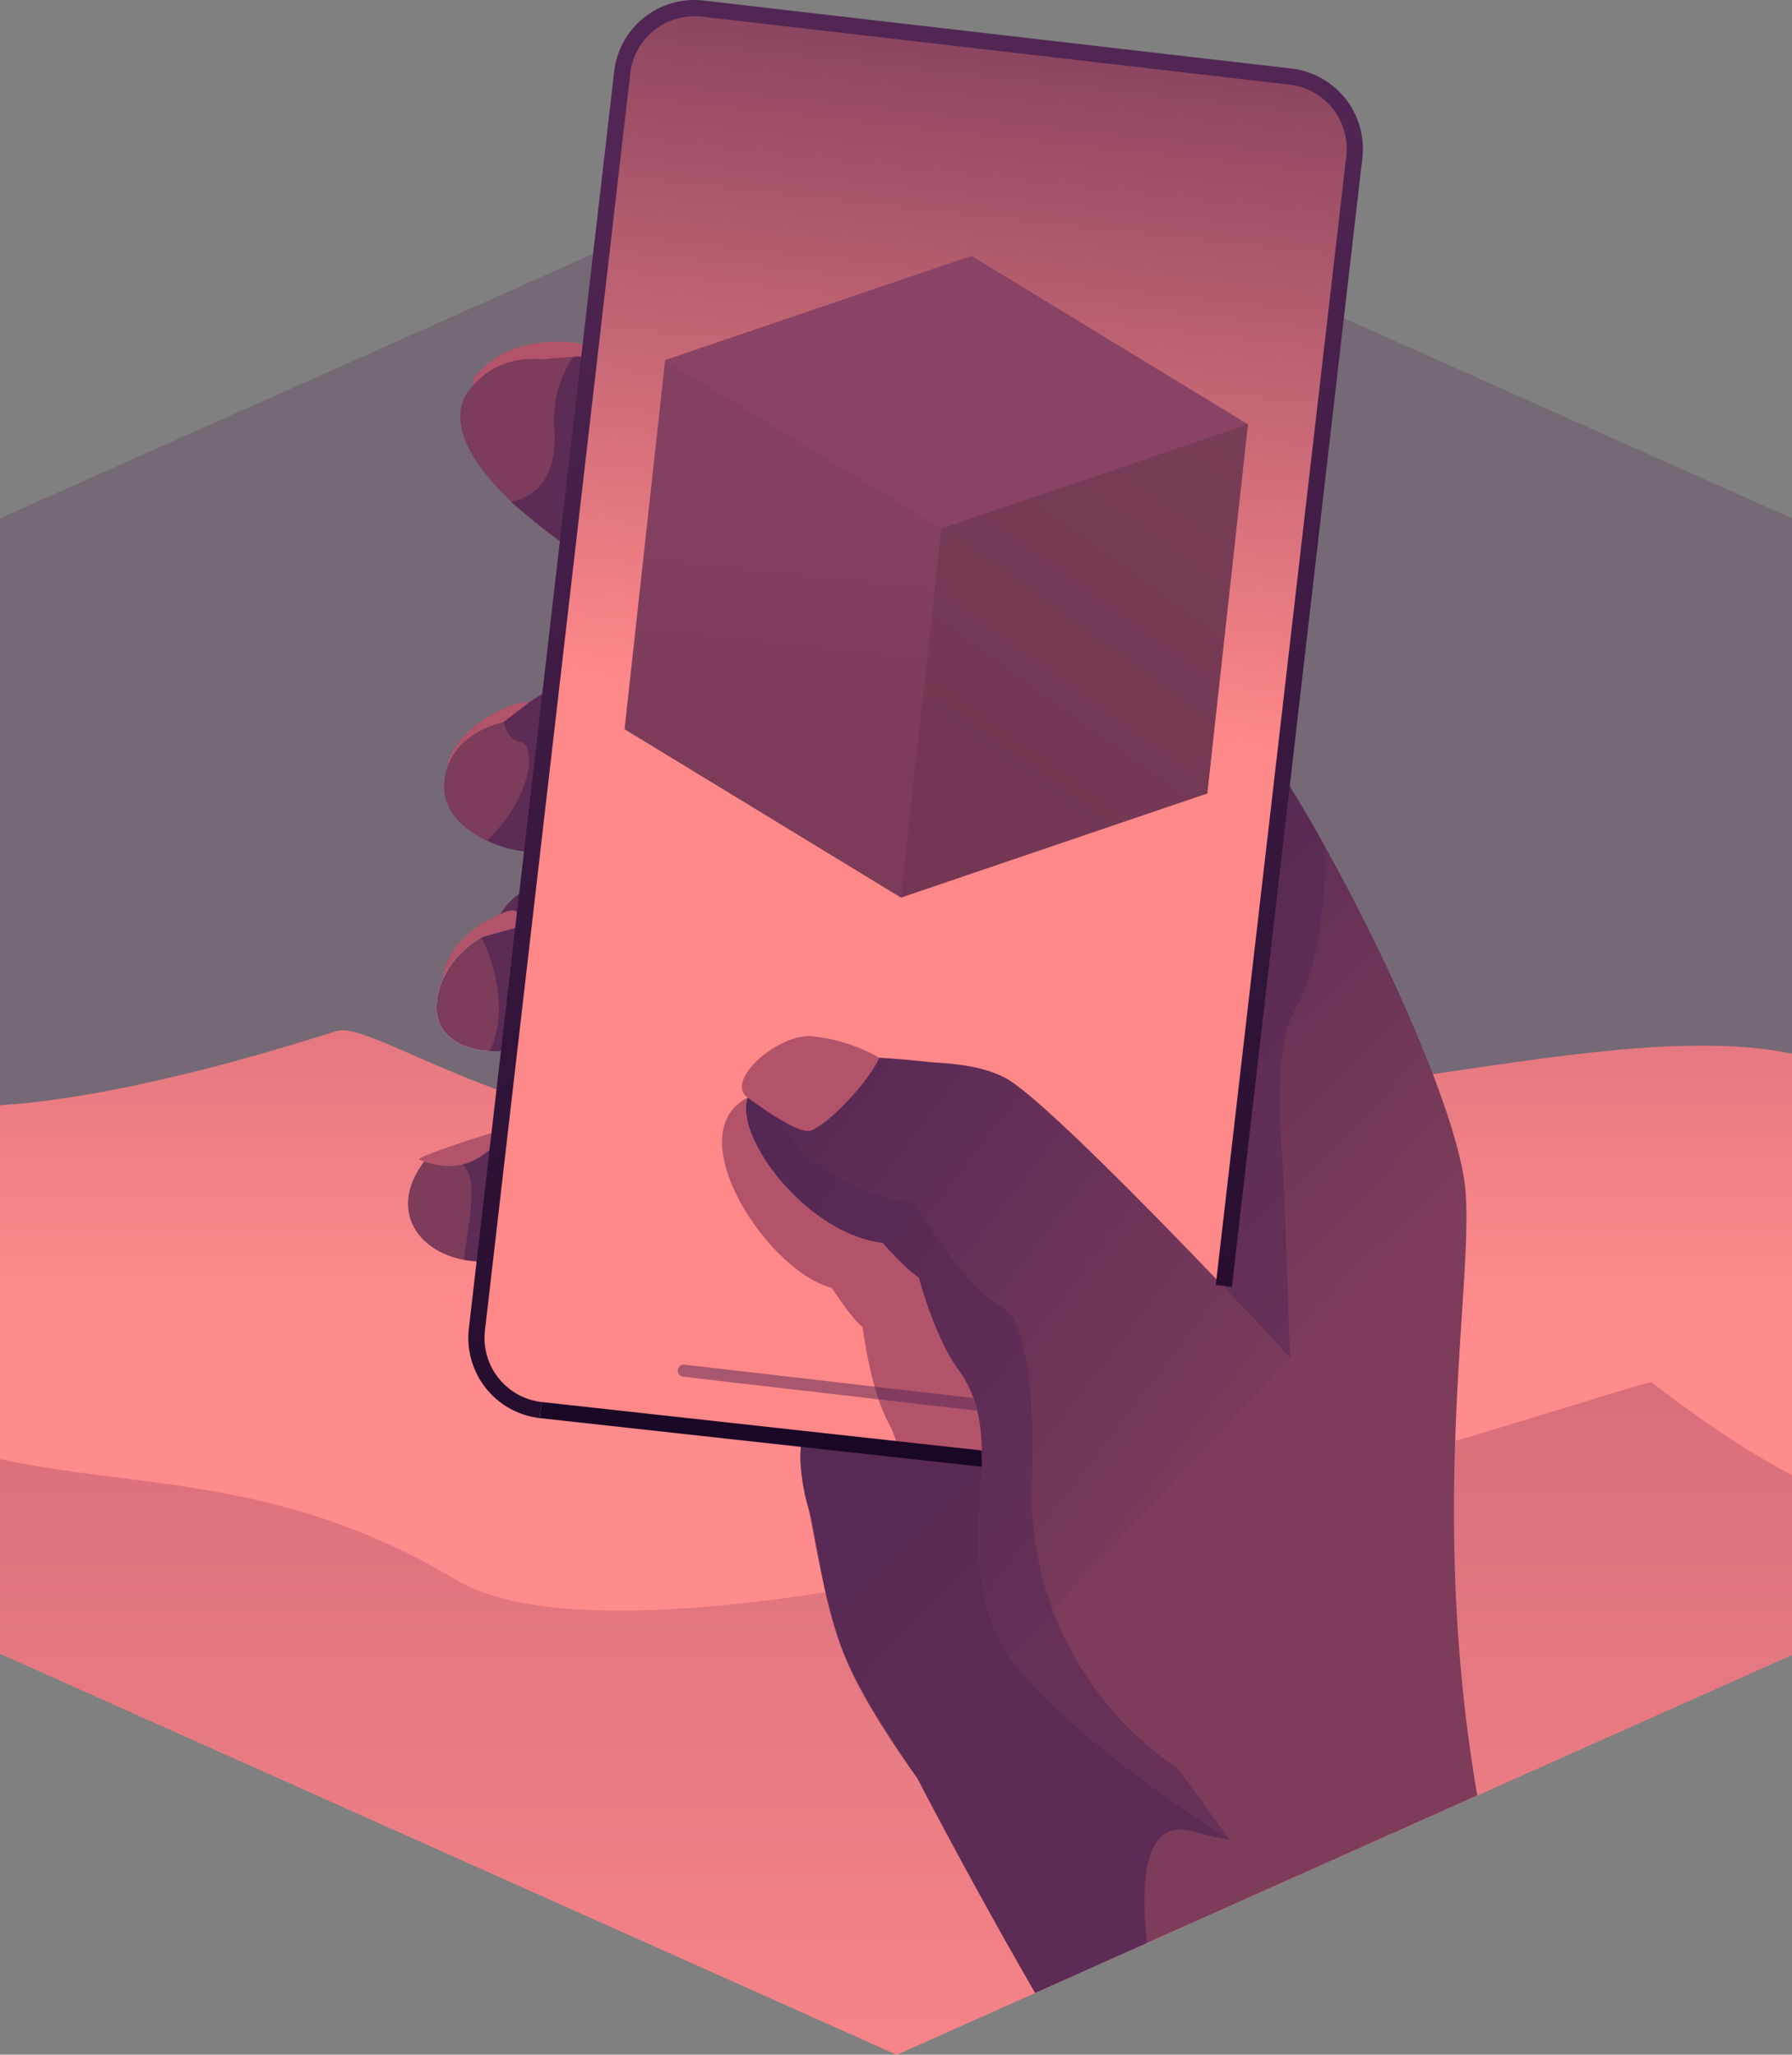 <svg xmlns="http://www.w3.org/2000/svg" xmlns:xlink="http://www.w3.org/1999/xlink" viewBox="0 0 212 243"><rect x="0" y="0" width="212" height="243" fill="#808080" stroke="none"/><defs><style>.cls-1,.cls-6,.cls-8{fill:#522654;}.cls-1{opacity:0.25;}.cls-2{fill:url(#Degradado_sin_nombre_8);}.cls-3{fill:url(#Degradado_sin_nombre_8-2);}.cls-4{fill:#b3536a;}.cls-5{fill:#7c3c5a;}.cls-6{opacity:0.75;}.cls-7{fill:url(#Degradado_sin_nombre_12);}.cls-8{opacity:0.5;}.cls-9{fill:#fff;}.cls-10{fill:url(#Degradado_sin_nombre_9);}.cls-11{fill:url(#Degradado_sin_nombre_9-2);}.cls-12{fill:url(#Degradado_sin_nombre_12-2);}.cls-13{fill:url(#Degradado_sin_nombre_199);}.cls-14{fill:#1a0726;}.cls-15{fill:url(#Degradado_sin_nombre_193);}.cls-16{fill:#8a4365;}.cls-17{fill:url(#Degradado_sin_nombre_191);}.cls-18{fill:url(#Degradado_sin_nombre_6);}</style><linearGradient id="Degradado_sin_nombre_8" x1="106" y1="155.002" x2="106" y2="62.017" gradientUnits="userSpaceOnUse"><stop offset="0" stop-color="#ff8b8c"/><stop offset="1" stop-color="#b3536a"/></linearGradient><linearGradient id="Degradado_sin_nombre_8-2" x1="106" y1="267.423" x2="106" y2="62.422" xlink:href="#Degradado_sin_nombre_8"/><linearGradient id="Degradado_sin_nombre_12" x1="92.757" y1="120.543" x2="144.254" y2="170.54" gradientUnits="userSpaceOnUse"><stop offset="0" stop-color="#522654"/><stop offset="1" stop-color="#7c3c5a"/></linearGradient><linearGradient id="Degradado_sin_nombre_9" x1="206.403" y1="601.424" x2="206.403" y2="479.726" gradientTransform="matrix(0.994, 0.109, -0.109, 0.994, -30.62, -536.325)" gradientUnits="userSpaceOnUse"><stop offset="0" stop-color="#ff8889"/><stop offset="0.742" stop-color="#7c3c5a"/><stop offset="1" stop-color="#ff8889"/></linearGradient><linearGradient id="Degradado_sin_nombre_9-2" x1="197.594" y1="667.421" x2="197.594" y2="627.909" xlink:href="#Degradado_sin_nombre_9"/><linearGradient id="Degradado_sin_nombre_12-2" x1="183.136" y1="651.905" x2="251.652" y2="693.35" gradientTransform="matrix(0.994, 0.109, -0.109, 0.994, -30.62, -536.325)" xlink:href="#Degradado_sin_nombre_12"/><linearGradient id="Degradado_sin_nombre_199" x1="100.183" y1="13.878" x2="120.182" y2="195.866" gradientUnits="userSpaceOnUse"><stop offset="0" stop-color="#522654"/><stop offset="1" stop-color="#1a0726"/></linearGradient><linearGradient id="Degradado_sin_nombre_193" x1="206.667" y1="608.029" x2="206.667" y2="582.194" gradientTransform="matrix(0.994, 0.109, -0.109, 0.994, -30.62, -536.325)" gradientUnits="userSpaceOnUse"><stop offset="0" stop-color="#7b3b59"/><stop offset="1" stop-color="#834061"/></linearGradient><linearGradient id="Degradado_sin_nombre_191" x1="214.716" y1="609.954" x2="245.351" y2="555.846" gradientTransform="matrix(0.994, 0.109, -0.109, 0.994, -30.62, -536.325)" gradientUnits="userSpaceOnUse"><stop offset="0" stop-color="#733753"/><stop offset="1" stop-color="#793e57"/></linearGradient><linearGradient id="Degradado_sin_nombre_6" x1="222.382" y1="559.058" x2="241.342" y2="559.058" gradientTransform="matrix(0.994, 0.109, -0.109, 0.994, -30.62, -536.325)" gradientUnits="userSpaceOnUse"><stop offset="0" stop-color="#522654"/><stop offset="1" stop-color="#924660"/></linearGradient></defs><title>cubigram play illustration</title><g id="plant_5" data-name="plant 5"><polygon class="cls-1" points="106.084 14.015 0 61.303 0 195.567 106.084 243 212 195.713 212 195.567 212 61.303 106.084 14.015"/><path class="cls-2" d="M212,195.713V124.616c-23.518-4.97-67.073,11.525-82.116,1.79-15.452-9.999-36.5,9.999-55,6.861s-31.5-12.361-35-11.349C37.193,122.697,16.479,129.653,0,130.715v64.853L106.084,243Z"/><path class="cls-3" d="M195.384,163.471c-2.5,0-115.5,38.931-141.5,23.328C33.386,174.497,15.998,176.059,0,172.559v23.008L106.084,243,212,195.713v-21.273C204.39,170.606,195.384,163.471,195.384,163.471Z"/><path class="cls-4" d="M70.11,44.231c-2.011-.862-12.494,2.738-14.227,3.495a15.109,15.109,0,0,1,.146-2.984A10.616,10.616,0,0,1,61.581,41.03c4.202-1.241,8.392-.276,8.635.158A11.878,11.878,0,0,1,70.11,44.231Z"/><path class="cls-5" d="M72.659,68.225c-15.785-9.465-20.739-17.771-17.058-22.194a9.239,9.239,0,0,1,8.362-3.533l3.886-.299s3.844-.122,5.24.671Z"/><path class="cls-6" d="M67.848,42.199a12.945,12.945,0,0,0-2.266,8.378c.242,3.4-.413,7.81-5.106,8.773a84.724,84.724,0,0,0,11.597,8.505L69.945,42.237A15.245,15.245,0,0,0,67.848,42.199Z"/><path class="cls-5" d="M59.041,111.546l.197-3.495s1.72-2.908,4.186-3.071,1.053,4.649,1.053,4.649Z"/><path class="cls-6" d="M59.041,111.546l.197-3.495s1.72-2.908,4.186-3.071,1.053,4.649,1.053,4.649Z"/><path class="cls-4" d="M60.26,111.182c-1.418-.082-7.137,4.031-7.874,4.616,0,0-.029-4.852,7.231-7.872C62.938,106.544,60.26,111.182,60.26,111.182Z"/><path class="cls-4" d="M61.132,86.799c-2.174-.251-6.541,2.391-7.985,3.611a.133.133,0,0,1-.211-.146,10.616,10.616,0,0,1,4.26-5.144c3.672-2.39,5.894-2.286,6.251-1.939S61.132,86.799,61.132,86.799Z"/><path class="cls-7" d="M100.044,196.096c2.378,5.935,8.475,14.196,8.475,14.196s6.261,12.113,13.942,25.397l52.307-23.353c-6.114-35.437.103-62.908-1.583-73.046-1.876-11.29-13.127-34.639-21.695-48.029l-35.333,81.198-21.334-2.299a21.257,21.257,0,0,0,.956,8.597C96.881,183.017,97.177,188.939,100.044,196.096Z"/><path class="cls-6" d="M94.768,173.888c.013.127.025.254.04.378.039.332.084.654.134.968q.044.284.094.558c.029.162.062.318.094.474.036.177.067.364.105.535q.141.617.304,1.18c.567,1.963,2.089,12.728,4.507,18.115v0c2.587,5.847,8.475,14.196,8.475,14.196s6.261,12.113,13.942,25.397l13.212-5.899c-.914-8.596.128-14.774,5.599-13.158a34.734,34.734,0,0,0,4.191.942s-18.496-11.433-26.139-21.696c-4.982-7.83-3.229-16.236-3.166-23.42l-9.904-1.041L94.823,170.159c-.003.517-.184,1.817-.162,2.3.003.065.004.133.008.198C94.693,173.081,94.727,173.49,94.768,173.888Z"/><path class="cls-8" d="M118.913,127.467c5.232,2.726,29.943,28.915,33.701,33.102l-.661-18.681c-.077-2.165-.186-4.329-.359-6.488-.309-3.867-.647-12.083,1.602-15.944,2.999-5.148,3.754-15.069,3.507-19.42l-1.835-3.282-2.648-4.404-15.069,39.673Z"/><path class="cls-5" d="M57.169,149.207c-7.017.005-11.753-5.601-6.946-11.898l7.116-2.277,2.366-.705.4,10.652Z"/><path class="cls-6" d="M57.169,149.207l2.937-4.229-.4-10.652-2.366.705-5.256,1.682c4.262.686,4.318,2.688,2.766,12.27A12.275,12.275,0,0,0,57.169,149.207Z"/><path class="cls-9" d="M60.144,124.18c-3.583.646-9.054-.721-8.468-5.792s5.278-7.548,5.278-7.548l5.395-1.497,1.289,10.02Z"/><path class="cls-5" d="M60.144,124.18c-3.583.646-9.054-.721-8.468-5.792s5.278-7.548,5.278-7.548l5.395-1.497,1.289,10.02Z"/><path class="cls-6" d="M60.144,124.18l3.391-4.674-.008-1.006-1.178-9.156-5.395,1.497s3.883,7.33.994,13.477A9.949,9.949,0,0,0,60.144,124.18Z"/><path class="cls-5" d="M62.95,100.765c-3.48-.035-11.039-2.745-10.378-8.46s6.998-6.9,6.998-6.9l3.089-2.376s3.151-2.205,4.754-2.306l-1.063,8.484Z"/><path class="cls-6" d="M62.95,100.765l3.4-11.558,1.063-8.483c-1.602.1-4.754,2.306-4.754,2.306l-3.089,2.376s.478,2.163,2.017,2.341c1.661.192,1.839,5.936-3.955,11.677A14.01,14.01,0,0,0,62.95,100.765Z"/><path class="cls-4" d="M58.91,134.969a8.814,8.814,0,0,1-3.403,2.503c-1.118.401-2.792.86-5.919-.317-.611-.23,6.962-2.703,8.521-3.135S58.91,134.969,58.91,134.969Z"/><path class="cls-10" d="M63.965,166.763a8.589,8.589,0,0,1-7.546-9.518L73.612,8.561A8.589,8.589,0,0,1,83.131,1.016l69.544,8.041a8.589,8.589,0,0,1,7.546,9.518L144.782,152.086"/><polygon class="cls-11" points="73.284 159.617 63.965 166.763 116.95 172.594 113.409 150.04 73.284 159.617"/><path class="cls-12" d="M119.324,195.878c-7.732-12.152.755-24.876-6.024-33.981-2.677-3.596-4.624-10.814-4.624-10.814-1.232-.632-4.26-4.082-4.26-4.082C95.399,145.959,86.787,134.358,88.454,129.819L104.02,125.093s2.91.173,5.164.434,6.364.188,9.729,1.941c5.232,2.726,29.943,28.915,33.701,33.102Z"/><path class="cls-8" d="M104.584,147.19l-.088-.098Z"/><path class="cls-8" d="M104.805,147.436c-.075-.083-.138-.153-.193-.214Q104.693,147.313,104.805,147.436Z"/><path class="cls-8" d="M106.57,149.299c-.555-.555-1.094-1.129-1.494-1.565.4.436.938,1.01,1.494,1.565Z"/><path class="cls-4" d="M98.396,152.311s2.518,3.838,3.65,4.635c0,0,.923,7.419,3.074,11.352a11.086,11.086,0,0,1,1.134,3.12l9.904,1.041c.035-3.965-.447-7.323-2.858-10.561-2.677-3.596-4.624-10.813-4.624-10.813a23.475,23.475,0,0,1-3.871-3.648l0.0 0-0-0q-.111-.123-.193-.214l-.027-.031-.088-.098-.033-.037.03.034-.077-.087C95.399,145.959,86.787,134.358,88.454,129.819,80.154,134.029,90.716,150.311,98.396,152.311Z"/><path class="cls-4" d="M104.601,147.209l-.008-.009Z"/><path class="cls-8" d="M104.416,147.002l.077.087c.028.031.057.064.1.112l.008.009q.085.095.204.226a23.475,23.475,0,0,0,3.871,3.648s1.946,7.218,4.624,10.813c2.411,3.238,2.891,6.934,2.856,10.899l-0.0 0c-.063,7.184-1.815,15.251,3.168,23.081,7.643,10.263,26.139,21.696,26.139,21.696l-6.079-8.371s-.058-.038-.166-.112A39.202,39.202,0,0,1,122.088,175.172l.062-1.662c.135-8.62-.751-17.514-3.582-18.91-4.549-2.243-10.559-12.632-10.559-12.632-4.892.728-15.798-6.262-15.406-9.651l-4.149-2.497v0C86.787,134.358,95.399,145.959,104.416,147.002Z"/><path class="cls-4" d="M104.02,125.093c-1.346,3.108-6.704,8.525-8.351,8.661s-6.191-3.197-7.214-3.934c-2.73-1.968,3.367-7.422,7.43-7.278A20.047,20.047,0,0,1,104.02,125.093Z"/><path class="cls-8" d="M115.126,165.342l-34.119-3.947a.718.718,0,1,0-.165,1.426L115.58,166.84A14.992,14.992,0,0,0,115.126,165.342Z"/><path class="cls-13" d="M63.854,167.714a9.547,9.547,0,0,1-8.387-10.58L72.66,8.45A9.547,9.547,0,0,1,83.187.058l.054.006,69.545,8.04A9.557,9.557,0,0,1,161.172,18.685L145.733,152.197l-1.904-.221L159.268,18.464a7.631,7.631,0,0,0-6.704-8.456L83.02,1.968A7.74,7.74,0,0,0,77.404,3.568a7.58,7.58,0,0,0-2.84,5.103L57.371,157.355a7.63,7.63,0,0,0,6.704,8.456Z"/><path class="cls-14" d="M116.156,172.797l0-0c.004-.422-.002-.839-.012-1.254l-52.075-5.732-.21,1.905,52.282,5.754C116.146,173.245,116.154,173.019,116.156,172.797Z"/><polygon class="cls-15" points="114.929 30.28 147.622 50.189 142.818 93.828 106.578 106.149 73.885 86.241 78.689 42.601 114.929 30.28"/><polygon class="cls-16" points="147.622 50.189 114.929 30.28 78.689 42.601 111.381 62.51 147.622 50.189"/><polygon class="cls-17" points="111.381 62.51 106.578 106.149 142.818 93.828 147.622 50.189 111.381 62.51"/><line class="cls-18" x1="147.622" y1="50.189" x2="129.746" y2="39.303"/></g></svg>